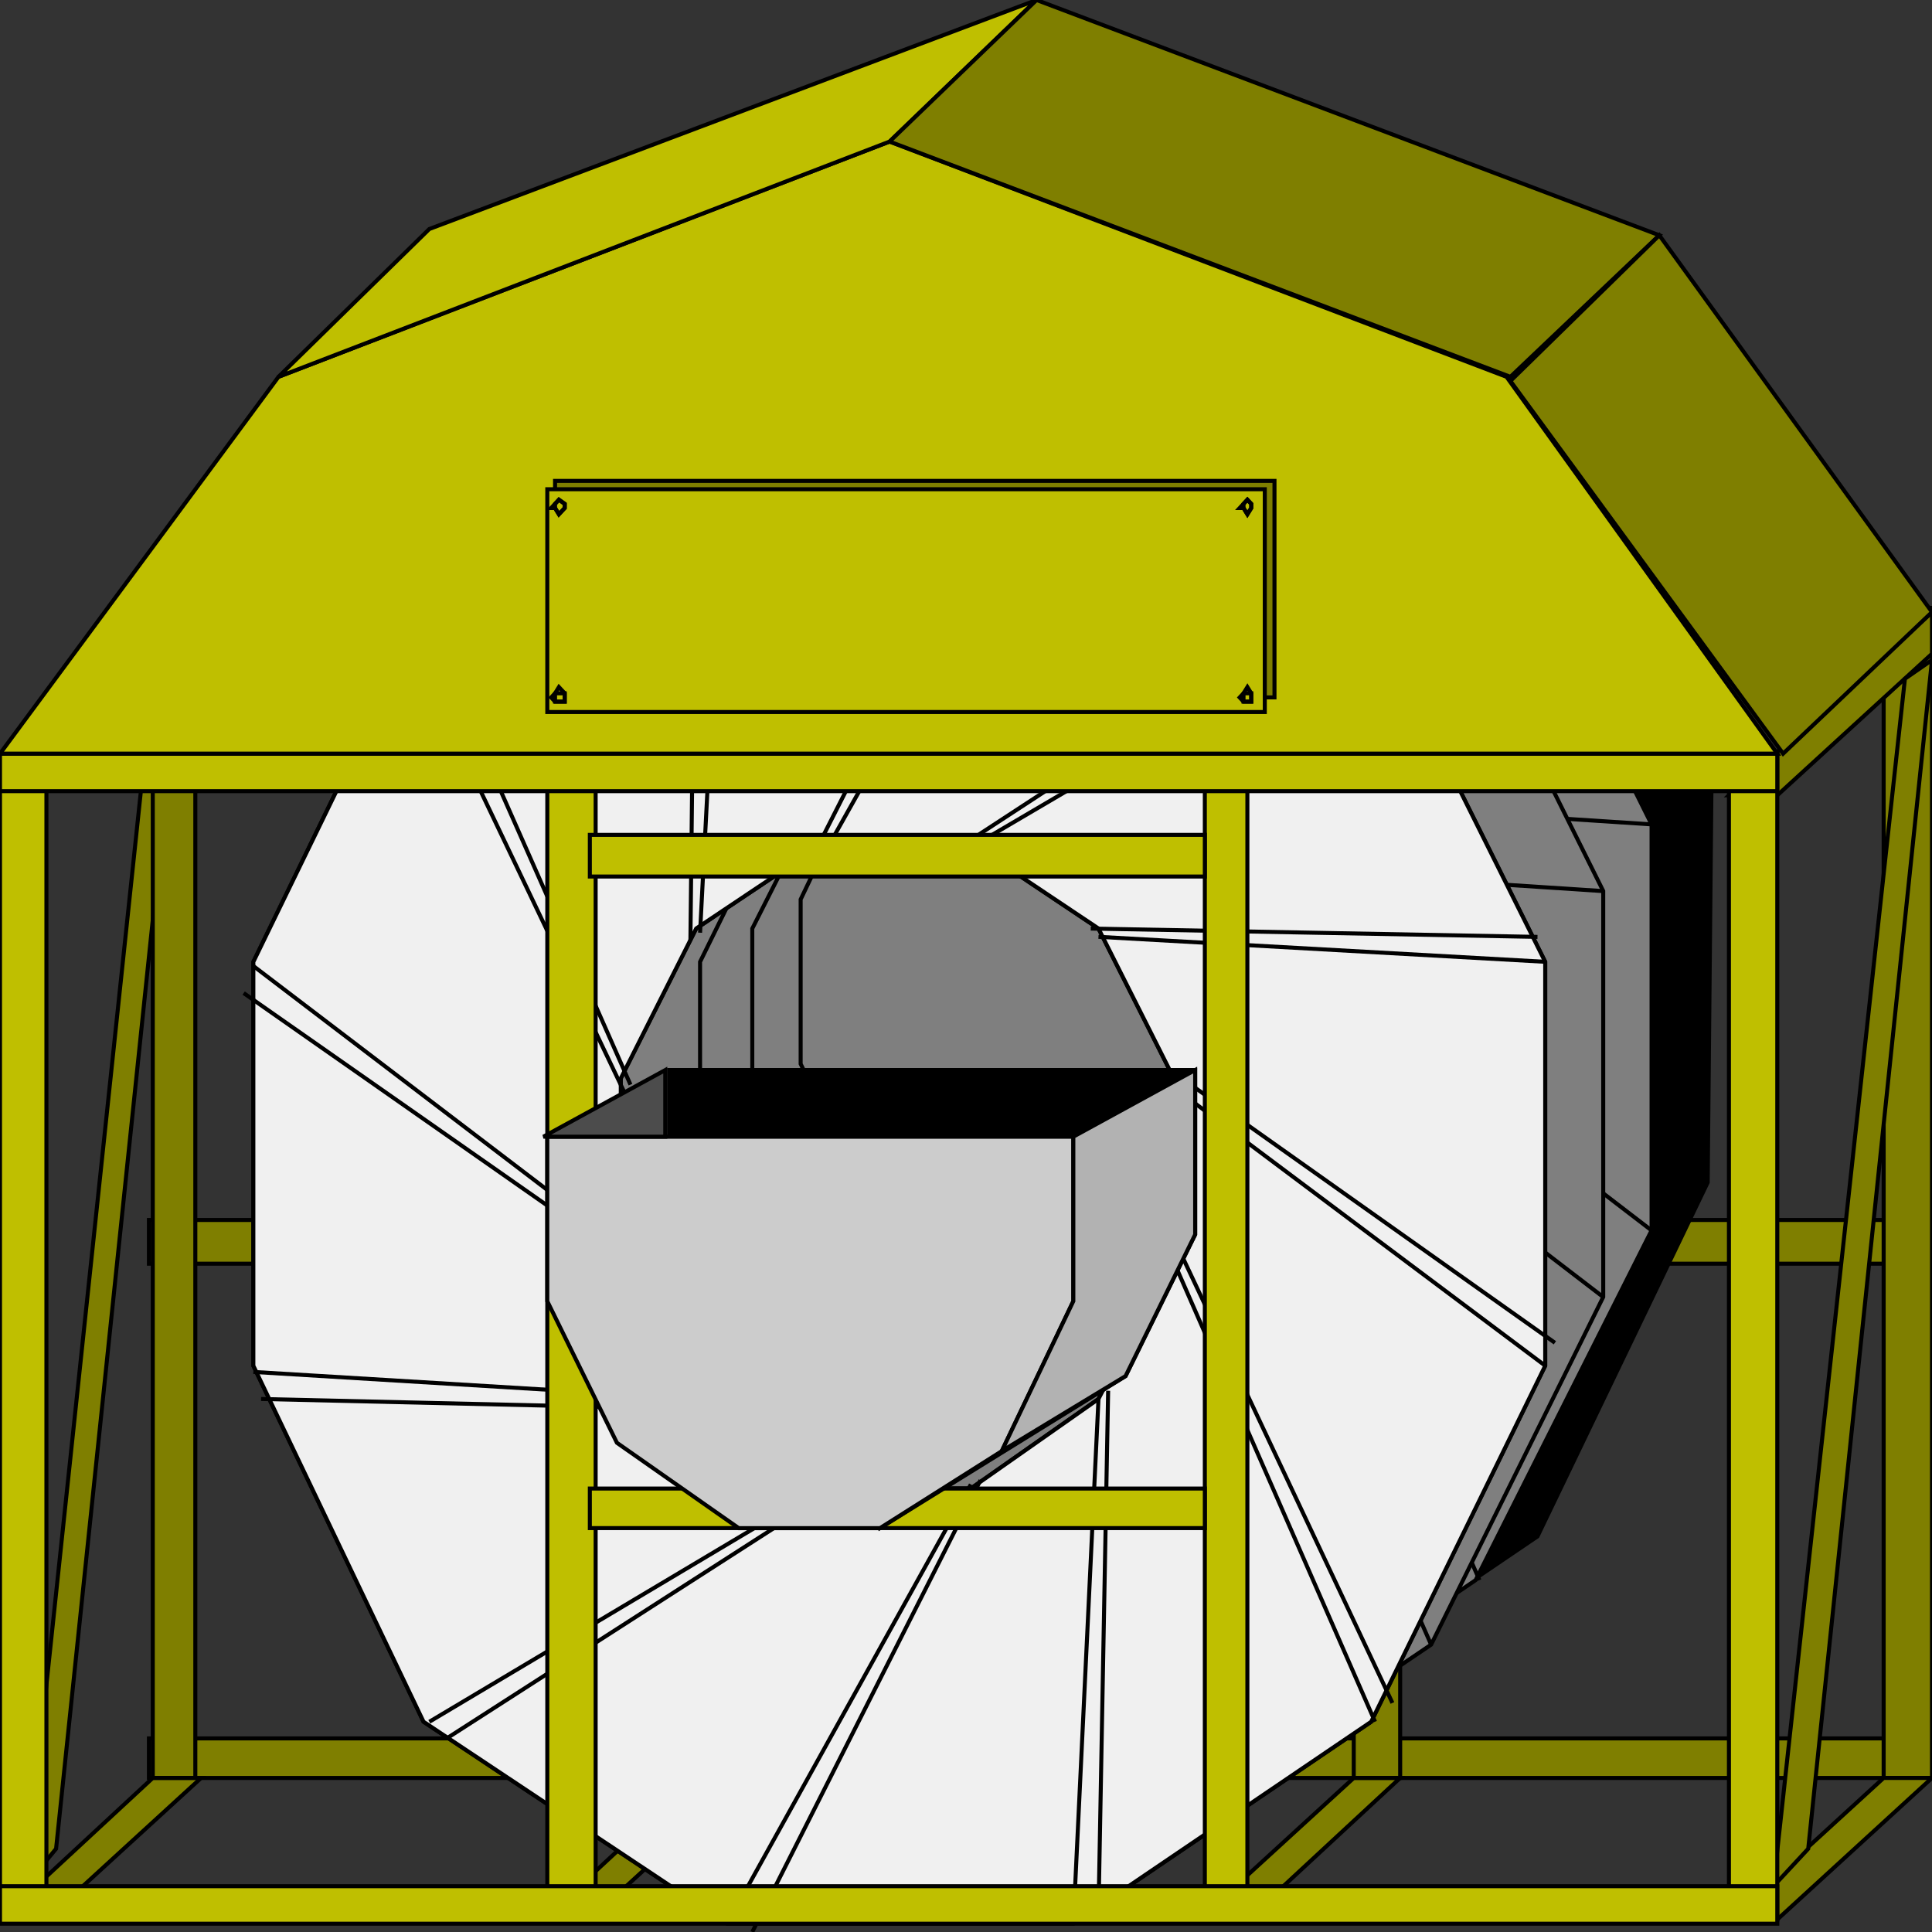 <svg width="150" height="150" viewBox="0 0 150 150" fill="none" xmlns="http://www.w3.org/2000/svg">
<rect x="0" y="0" width="150" height="150" fill="#333333" stroke="none"/>
<g clip-path="url(#clip0_2122_166349)">
<path d="M11.562 134.969H150.001V138.04H11.562V134.969Z" fill="#7F7F00" stroke="black" stroke-width="0.312"/>
<path d="M11.562 94.719H150.001V98.113H11.562V94.719Z" fill="#7F7F00" stroke="black" stroke-width="0.312"/>
<path d="M11.861 52.697L13.963 51.242L4.354 143.537L1.951 146.447L11.861 52.697Z" fill="#7F7F00" stroke="black" stroke-width="0.312"/>
<path d="M146.246 47.195H150V138.036H146.246V47.195Z" fill="#7F7F00" stroke="black" stroke-width="0.312"/>
<path d="M134.234 61.748H137.988L150 50.756V47.523L134.234 61.748Z" fill="#7F7F00" stroke="black" stroke-width="0.312"/>
<path d="M134.234 149.03H137.988L150 138.039H146.246L134.234 149.03Z" fill="#7F7F00" stroke="black" stroke-width="0.312"/>
<path d="M93.094 149.03H96.847L108.709 138.039H105.106L93.094 149.03Z" fill="#7F7F00" stroke="black" stroke-width="0.312"/>
<path d="M42.191 149.03H45.795L57.807 138.039H54.053L42.191 149.03Z" fill="#7F7F00" stroke="black" stroke-width="0.312"/>
<path d="M0 149.03H3.604L15.616 138.039H11.862L0 149.03Z" fill="#7F7F00" stroke="black" stroke-width="0.312"/>
<path d="M105.105 47.195H108.709V138.036H105.105V47.195Z" fill="#7F7F00" stroke="black" stroke-width="0.312"/>
<path d="M53.603 47.195H57.357V138.036H53.603V47.195Z" fill="#7F7F00" stroke="black" stroke-width="0.312"/>
<path d="M11.861 47.195H15.165V138.036H11.861V47.195Z" fill="#7F7F00" stroke="black" stroke-width="0.312"/>
<path d="M0 58.515H3.604L15.616 47.523H11.862L0 58.515Z" fill="#7F7F00" stroke="black" stroke-width="0.312"/>
<path d="M93.094 58.515H96.847L108.709 47.523H105.106L93.094 58.515Z" fill="#7F7F00" stroke="black" stroke-width="0.312"/>
<path d="M42.191 58.515H45.795L57.807 47.523H54.053L42.191 58.515Z" fill="#7F7F00" stroke="black" stroke-width="0.312"/>
<path d="M96.247 134.964H69.07L45.797 119.285L32.283 91.807V60.287L45.797 33.294L69.07 17.453H95.947L119.37 33.294L132.884 60.287L132.584 91.807L119.37 119.285L96.247 134.964Z" fill="black" stroke="black" stroke-width="0.312"/>
<path d="M91.441 138.362H64.564L41.141 122.683L27.777 95.528V64.009L41.141 36.53L64.564 20.852H91.441L114.564 36.53L128.228 64.009V95.528L114.564 122.683L91.441 138.362Z" fill="#7F7F7F" stroke="black" stroke-width="0.312"/>
<path d="M98.949 73.062L128.228 95.53" stroke="black" stroke-width="0.312"/>
<path d="M93.543 61.742L128.228 64.005" stroke="black" stroke-width="0.312"/>
<path d="M72.373 55.278L91.442 21.172" stroke="black" stroke-width="0.312"/>
<path d="M62.463 61.743L64.565 21.172" stroke="black" stroke-width="0.312"/>
<path d="M93.543 97.789L91.441 138.36" stroke="black" stroke-width="0.312"/>
<path d="M83.633 55.281L114.564 36.531" stroke="black" stroke-width="0.312"/>
<path d="M98.949 86.312L114.865 122.681" stroke="black" stroke-width="0.312"/>
<path d="M87.687 143.532H60.81L37.387 127.691L24.023 100.698V69.178L37.387 41.7L60.81 25.859H87.687L110.81 41.7L124.474 69.178V100.698L111.111 127.691L87.687 143.532Z" fill="#7F7F7F" stroke="black" stroke-width="0.312"/>
<path d="M95.195 78.234L124.475 100.702" stroke="black" stroke-width="0.312"/>
<path d="M89.789 66.922L124.474 69.185" stroke="black" stroke-width="0.312"/>
<path d="M68.619 60.288L87.688 26.344" stroke="black" stroke-width="0.312"/>
<path d="M58.709 66.915L60.811 26.344" stroke="black" stroke-width="0.312"/>
<path d="M89.79 102.805L87.688 143.861" stroke="black" stroke-width="0.312"/>
<path d="M79.879 60.288L110.81 42.023" stroke="black" stroke-width="0.312"/>
<path d="M95.195 91.484L111.111 127.691" stroke="black" stroke-width="0.312"/>
<path d="M87.988 100.217H77.177L67.567 93.752L62.162 82.599V69.829L67.567 58.515L77.177 52.211H87.988L97.597 58.515L103.003 69.829V82.599L97.597 93.752L87.988 100.217Z" stroke="black" stroke-width="0.312"/>
<path d="M84.234 102.48H73.423L63.964 96.176L58.408 84.862V72.092L63.964 61.101L73.423 54.797H84.234L93.844 61.101L99.249 72.092V84.862L93.844 96.176L84.234 102.48Z" stroke="black" stroke-width="0.312"/>
<path d="M80.179 105.066H69.368L59.759 98.762L54.353 87.448V74.678L59.759 63.687L69.368 57.383H80.179L89.789 63.687L95.194 74.678V87.448L89.789 98.762L80.179 105.066Z" stroke="black" stroke-width="0.312"/>
<path fill-rule="evenodd" clip-rule="evenodd" d="M75.376 115.572H63.964L54.054 108.622L48.199 97.307V83.73L54.054 72.092L63.964 65.464H75.376L85.285 72.092L91.141 83.73V97.307L85.285 108.622L75.376 115.572ZM83.334 149.355H56.457L32.883 133.676L19.67 106.036V74.678L32.883 47.523L56.457 31.844H83.334L106.457 47.523L119.97 74.678V106.036L106.457 133.676L83.334 149.355Z" fill="#F0F0F0"/>
<path d="M75.374 115.569H63.963L54.053 108.618L48.197 97.304V83.726L54.053 72.088L63.963 65.461H75.374L85.284 72.088L91.14 83.726V97.304L85.284 108.618L75.374 115.569Z" stroke="black" stroke-width="0.312"/>
<path d="M83.334 149.355H56.457L32.883 133.676L19.67 106.036V74.678L32.883 47.523L56.457 31.844H83.334L106.457 47.523L119.97 74.678V106.036L106.457 133.676L83.334 149.355Z" stroke="black" stroke-width="0.312"/>
<path fill-rule="evenodd" clip-rule="evenodd" d="M75.376 115.572H63.964L54.054 108.622L48.199 97.307V83.73L54.054 72.092L63.964 65.464H75.376L85.285 72.092L91.141 83.73V97.307L85.285 108.622L75.376 115.572ZM83.334 149.355H56.457L32.883 133.676L19.67 106.036V74.678L32.883 47.523L56.457 31.844H83.334L106.457 47.523L119.97 74.678V106.036L106.457 133.676L83.334 149.355Z" fill="#F0F0F0"/>
<path d="M75.374 115.569H63.963L54.053 108.618L48.197 97.304V83.726L54.053 72.088L63.963 65.461H75.374L85.284 72.088L91.14 83.726V97.304L85.284 108.618L75.374 115.569Z" stroke="black" stroke-width="0.312"/>
<path d="M83.334 149.355H56.457L32.883 133.676L19.67 106.036V74.678L32.883 47.523L56.457 31.844H83.334L106.457 47.523L119.97 74.678V106.036L106.457 133.676L83.334 149.355Z" stroke="black" stroke-width="0.312"/>
<path d="M48.949 97.306L19.67 75" stroke="black" stroke-width="0.312"/>
<path d="M90.842 84.211L119.971 106.032" stroke="black" stroke-width="0.312"/>
<path d="M54.355 108.617L19.67 106.516" stroke="black" stroke-width="0.312"/>
<path d="M85.285 72.734L119.97 74.674" stroke="black" stroke-width="0.312"/>
<path d="M64.264 65.788L83.333 31.844" stroke="black" stroke-width="0.312"/>
<path d="M75.376 115.25L56.457 149.356" stroke="black" stroke-width="0.312"/>
<path d="M54.353 72.415L56.456 31.844" stroke="black" stroke-width="0.312"/>
<path d="M85.286 108.617L83.334 149.35" stroke="black" stroke-width="0.312"/>
<path d="M64.265 115.25L33.334 133.677" stroke="black" stroke-width="0.312"/>
<path d="M75.375 65.788L106.456 47.523" stroke="black" stroke-width="0.312"/>
<path d="M48.949 84.212L32.883 47.844" stroke="black" stroke-width="0.312"/>
<path d="M90.842 97.305L106.758 133.673" stroke="black" stroke-width="0.312"/>
<path d="M48.948 98.115L18.918 77.102" stroke="black" stroke-width="0.312"/>
<path d="M90.842 83.078L120.722 104.253" stroke="black" stroke-width="0.312"/>
<path d="M55.104 109.425L20.27 108.617" stroke="black" stroke-width="0.312"/>
<path d="M84.686 72.094L119.37 72.74" stroke="black" stroke-width="0.312"/>
<path d="M63.213 66.273L80.931 31.359" stroke="black" stroke-width="0.312"/>
<path d="M76.126 114.922L58.408 149.997" stroke="black" stroke-width="0.312"/>
<path d="M53.603 73.063L54.054 32.492" stroke="black" stroke-width="0.312"/>
<path d="M86.036 107.977L85.285 148.548" stroke="black" stroke-width="0.312"/>
<path d="M64.866 115.57L34.685 134.967" stroke="black" stroke-width="0.312"/>
<path d="M74.475 65.79L104.655 46.07" stroke="black" stroke-width="0.312"/>
<path d="M48.498 84.857L31.531 49.297" stroke="black" stroke-width="0.312"/>
<path d="M91.141 96.172L108.108 132.217" stroke="black" stroke-width="0.312"/>
<path d="M0 58.516H3.604V149.033H0V58.516Z" fill="#BFBF00" stroke="black" stroke-width="0.312"/>
<path d="M147.898 52.697L150 51.242L140.39 143.537L137.688 146.447L147.898 52.697Z" fill="#7F7F00" stroke="black" stroke-width="0.312"/>
<path d="M134.234 58.516H137.988V149.033H134.234V58.516Z" fill="#BFBF00" stroke="black" stroke-width="0.312"/>
<path d="M93.543 58.516H96.846V149.033H93.543V58.516Z" fill="#BFBF00" stroke="black" stroke-width="0.312"/>
<path d="M42.492 58.516H46.246V149.033H42.492V58.516Z" fill="#BFBF00" stroke="black" stroke-width="0.312"/>
<path d="M0 58.516H137.988V61.425H0V58.516Z" fill="#BFBF00" stroke="black" stroke-width="0.312"/>
<path d="M45.795 64.82H93.543V68.053H45.795V64.82Z" fill="#BFBF00" stroke="black" stroke-width="0.312"/>
<path d="M45.795 115.57H93.543V118.641H45.795V115.57Z" fill="#BFBF00" stroke="black" stroke-width="0.312"/>
<path d="M0 58.514H137.988L116.967 29.257L69.069 10.992L21.622 29.257L0 58.514Z" fill="#BFBF00" stroke="black" stroke-width="0.312"/>
<path d="M0 146.445H137.988V149.355H0V146.445Z" fill="#BFBF00" stroke="black" stroke-width="0.312"/>
<path d="M80.48 0L33.333 17.78L21.621 29.256L69.069 10.991L80.48 0Z" fill="#BFBF00" stroke="black" stroke-width="0.312"/>
<path d="M80.48 0L128.828 18.265L117.267 29.256L69.068 10.991L80.48 0Z" fill="#7F7F00" stroke="black" stroke-width="0.312"/>
<path d="M128.829 18.266L150 47.522L138.439 58.514L117.268 29.58L128.829 18.266Z" fill="#7F7F00" stroke="black" stroke-width="0.312"/>
<path d="M92.792 83.078H51.951V95.847L57.357 106.839L66.966 113.466L68.317 118.638L87.387 106.839L92.792 95.847V83.078Z" fill="black" stroke="black" stroke-width="0.312"/>
<path d="M83.333 88.258H42.492V101.027L47.898 112.019L57.357 118.646H68.318L77.778 112.665L83.333 101.027V88.258Z" fill="#CCCCCC" stroke="black" stroke-width="0.312"/>
<path d="M77.777 112.658L83.333 101.02V88.251L92.792 83.078V95.847L87.387 106.839L77.777 112.658Z" fill="#B2B2B2" stroke="black" stroke-width="0.312"/>
<path d="M51.651 83.078L42.191 88.251H51.651V83.078Z" fill="#4C4C4C" stroke="black" stroke-width="0.312"/>
<path d="M43.094 37.336H98.95V54.146H43.094V37.336Z" fill="#7F7F00" stroke="black" stroke-width="0.312"/>
<path d="M42.492 37.984H98.198V55.28H42.492V37.984Z" fill="#BFBF00" stroke="black" stroke-width="0.312"/>
<path d="M43.394 53.828H43.844V54.151V54.475H43.394H43.093L42.793 54.151L43.093 53.828H43.394Z" stroke="black" stroke-width="0.312"/>
<path d="M43.394 53.344L43.844 53.829V54.152V54.475H43.394H43.094V54.152V53.829L43.394 53.344Z" stroke="black" stroke-width="0.312"/>
<path d="M43.394 38.797L43.844 39.12V39.443L43.394 39.928L43.093 39.443H42.793L43.093 39.12L43.394 38.797Z" stroke="black" stroke-width="0.312"/>
<path d="M43.394 38.797L43.844 39.12V39.443L43.394 39.928L43.094 39.443V39.12L43.394 38.797Z" stroke="black" stroke-width="0.312"/>
<path d="M96.847 53.828H97.147V54.151V54.475H96.847H96.546L96.246 54.151L96.546 53.828H96.847Z" stroke="black" stroke-width="0.312"/>
<path d="M96.847 53.344L97.147 53.829V54.152V54.475H96.847H96.547V54.152V53.829L96.847 53.344Z" stroke="black" stroke-width="0.312"/>
<path d="M96.847 38.797L97.147 39.12V39.443L96.847 39.928L96.546 39.443H96.246L96.546 39.12L96.847 38.797Z" stroke="black" stroke-width="0.312"/>
<path d="M96.847 38.797L97.147 39.12V39.443L96.847 39.928L96.547 39.443V39.12L96.847 38.797Z" stroke="black" stroke-width="0.312"/>
</g>
<defs>
<clipPath id="clip0_2122_166349">
<rect width="150" height="150" fill="white"/>
</clipPath>
</defs>
</svg>
